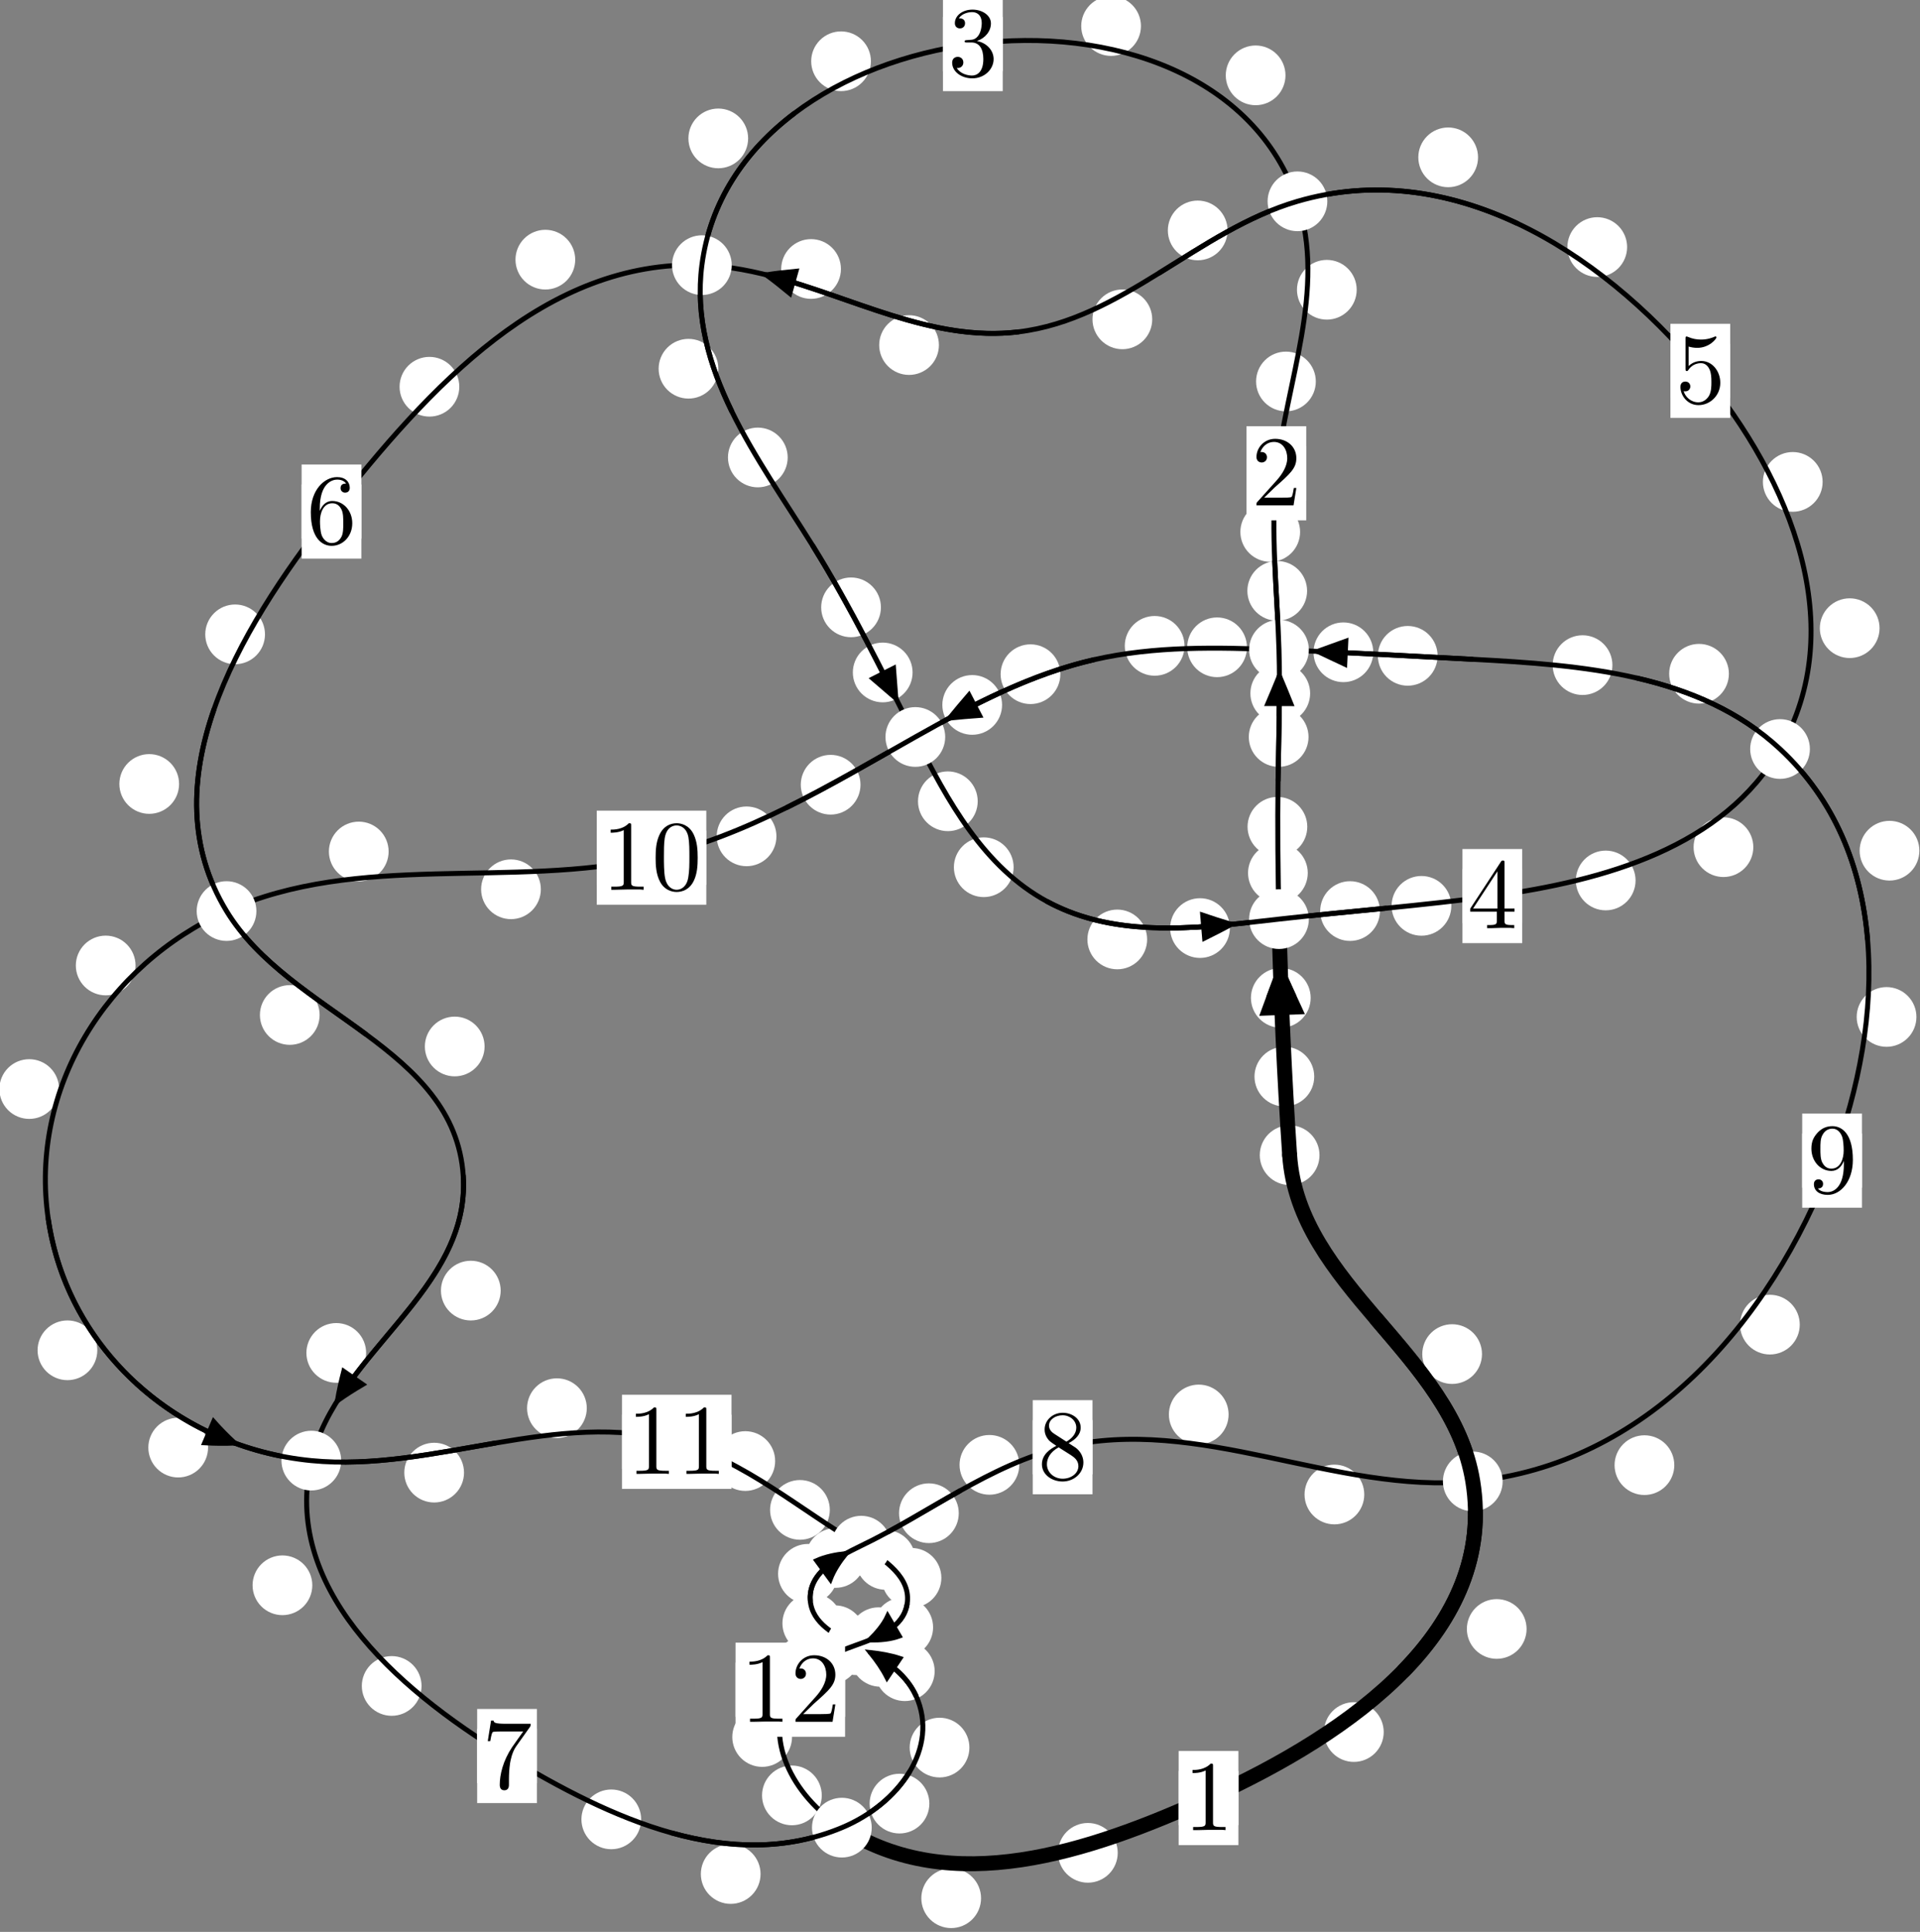 <?xml version="1.0"?>
<!-- Created by MetaPost 1.999 on 2021.07.06:0009 -->
<svg version="1.1" xmlns="http://www.w3.org/2000/svg" xmlns:xlink="http://www.w3.org/1999/xlink" width="192.154" height="193.374" viewBox="0 0 192.154 193.374">
<rect x="0" y="0" width="192.154" height="193.374" fill="#808080" stroke="none"/>
<!-- Original BoundingBox: -128.062439 -100.992233 64.091187 92.381500 -->
  <defs>
    <g transform="scale(0.01,0.01)" id="GLYPHcmr10_48">
      <path style="fill-rule: evenodd;" d="M460 -320C460 -400,455 -480,420 -554C374 -650,292 -666,250 -666C190 -666,117 -640,76 -547C44 -478,39 -400,39 -320C39 -245,43 -155,84 -79C127 2,200 22,249 22C303 22,379 1,423 -94C455 -163,460 -241,460 -320M249 -0C210 -0,151 -25,133 -121C122 -181,122 -273,122 -332C122 -396,122 -462,130 -516C149 -635,224 -644,249 -644C282 -644,348 -626,367 -527C377 -471,377 -395,377 -332C377 -257,377 -189,366 -125C351 -30,294 -0,249 -0"></path>
    </g>
    <g transform="scale(0.01,0.01)" id="GLYPHcmr10_49">
      <path style="fill-rule: evenodd;" d="M294 -640C294 -664,294 -666,271 -666C209 -602,121 -602,89 -602L89 -571C109 -571,168 -571,220 -597L220 -79C220 -43,217 -31,127 -31L95 -31L95 -0L257 -0L130 -3L217 -3L257 -3L297 -3L384 -3L419 -0L419 -31L387 -31C297 -31,294 -42,294 -79"></path>
    </g>
    <g transform="scale(0.01,0.01)" id="GLYPHcmr10_50">
      <path style="fill-rule: evenodd;" d="M127 -77L233 -180C389 -318,449 -372,449 -472C449 -586,359 -666,237 -666C124 -666,50 -574,50 -485C50 -429,100 -429,103 -429C120 -429,155 -441,155 -482C155 -508,137 -534,102 -534C94 -534,92 -534,89 -533C112 -598,166 -635,224 -635C315 -635,358 -554,358 -472C358 -392,308 -313,253 -251L61 -37C50 -26,50 -24,50 -0L421 -0L449 -174L424 -174C419 -144,412 -100,402 -85C395 -77,329 -77,307 -77"></path>
    </g>
    <g transform="scale(0.01,0.01)" id="GLYPHcmr10_51">
      <path style="fill-rule: evenodd;" d="M290 -352C372 -379,430 -449,430 -528C430 -610,342 -666,246 -666C145 -666,69 -606,69 -530C69 -497,91 -478,120 -478C151 -478,171 -500,171 -529C171 -579,124 -579,109 -579C140 -628,206 -641,242 -641C283 -641,338 -619,338 -529C338 -517,336 -459,310 -415C280 -367,246 -364,221 -363C213 -362,189 -360,182 -360C174 -359,167 -358,167 -348C167 -337,174 -337,191 -337L235 -337C317 -337,354 -269,354 -171C354 -35,285 -6,241 -6C198 -6,123 -23,88 -82C123 -77,154 -99,154 -137C154 -173,127 -193,98 -193C74 -193,42 -179,42 -135C42 -44,135 22,244 22C366 22,457 -69,457 -171C457 -253,394 -331,290 -352"></path>
    </g>
    <g transform="scale(0.01,0.01)" id="GLYPHcmr10_52">
      <path style="fill-rule: evenodd;" d="M294 -165L294 -78C294 -42,292 -31,218 -31L197 -31L197 -0L332 -0L238 -3L290 -3L332 -3L374 -3L427 -3L468 -0L468 -31L447 -31C373 -31,371 -42,371 -78L371 -165L471 -165L471 -196L371 -196L371 -651C371 -671,371 -677,355 -677C346 -677,343 -677,335 -665L28 -196L28 -165M300 -196L56 -196L300 -569"></path>
    </g>
    <g transform="scale(0.01,0.01)" id="GLYPHcmr10_53">
      <path style="fill-rule: evenodd;" d="M449 -201C449 -320,367 -420,259 -420C211 -420,168 -404,132 -369L132 -564C152 -558,185 -551,217 -551C340 -551,410 -642,410 -655C410 -661,407 -666,400 -666C399 -666,397 -666,392 -663C372 -654,323 -634,256 -634C216 -634,170 -641,123 -662C115 -665,113 -665,111 -665C101 -665,101 -657,101 -641L101 -345C101 -327,101 -319,115 -319C122 -319,124 -322,128 -328C139 -344,176 -398,257 -398C309 -398,334 -352,342 -334C358 -297,360 -258,360 -208C360 -173,360 -113,336 -71C312 -32,275 -6,229 -6C156 -6,99 -59,82 -118C85 -117,88 -116,99 -116C132 -116,149 -141,149 -165C149 -189,132 -214,99 -214C85 -214,50 -207,50 -161C50 -75,119 22,231 22C347 22,449 -74,449 -201"></path>
    </g>
    <g transform="scale(0.01,0.01)" id="GLYPHcmr10_54">
      <path style="fill-rule: evenodd;" d="M132 -328L132 -352C132 -605,256 -641,307 -641C331 -641,373 -635,395 -601C380 -601,340 -601,340 -556C340 -525,364 -510,386 -510C402 -510,432 -519,432 -558C432 -618,388 -666,305 -666C177 -666,42 -537,42 -316C42 -49,158 22,251 22C362 22,457 -72,457 -204C457 -331,368 -427,257 -427C189 -427,152 -376,132 -328M251 -6C188 -6,158 -66,152 -81C134 -128,134 -208,134 -226C134 -304,166 -404,256 -404C272 -404,318 -404,349 -342C367 -305,367 -254,367 -205C367 -157,367 -107,350 -71C320 -11,274 -6,251 -6"></path>
    </g>
    <g transform="scale(0.01,0.01)" id="GLYPHcmr10_55">
      <path style="fill-rule: evenodd;" d="M476 -609C485 -621,485 -623,485 -644L242 -644C120 -644,118 -657,114 -676L89 -676L56 -470L81 -470C84 -486,93 -549,106 -561C113 -567,191 -567,204 -567L411 -567C400 -551,321 -442,299 -409C209 -274,176 -135,176 -33C176 -23,176 22,222 22C268 22,268 -23,268 -33L268 -84C268 -139,271 -194,279 -248C283 -271,297 -357,341 -419"></path>
    </g>
    <g transform="scale(0.01,0.01)" id="GLYPHcmr10_56">
      <path style="fill-rule: evenodd;" d="M163 -457C117 -487,113 -521,113 -538C113 -599,178 -641,249 -641C322 -641,386 -589,386 -517C386 -460,347 -412,287 -377M309 -362C381 -399,430 -451,430 -517C430 -609,341 -666,250 -666C150 -666,69 -592,69 -499C69 -481,71 -436,113 -389C124 -377,161 -352,186 -335C128 -306,42 -250,42 -151C42 -45,144 22,249 22C362 22,457 -61,457 -168C457 -204,446 -249,408 -291C389 -312,373 -322,309 -362M209 -320L332 -242C360 -223,407 -193,407 -132C407 -58,332 -6,250 -6C164 -6,92 -68,92 -151C92 -209,124 -273,209 -320"></path>
    </g>
    <g transform="scale(0.01,0.01)" id="GLYPHcmr10_57">
      <path style="fill-rule: evenodd;" d="M367 -318L367 -286C367 -52,263 -6,205 -6C188 -6,134 -8,107 -42C151 -42,159 -71,159 -88C159 -119,135 -134,113 -134C97 -134,67 -125,67 -86C67 -19,121 22,206 22C335 22,457 -114,457 -329C457 -598,342 -666,253 -666C198 -666,149 -648,106 -603C65 -558,42 -516,42 -441C42 -316,130 -218,242 -218C303 -218,344 -260,367 -318M243 -241C227 -241,181 -241,150 -304C132 -341,132 -391,132 -440C132 -494,132 -541,153 -578C180 -628,218 -641,253 -641C299 -641,332 -607,349 -562C361 -530,365 -467,365 -421C365 -338,331 -241,243 -241"></path>
    </g>
  </defs>
  <path d="M131.528 107.761C131.528 106.968,131.213 106.208,130.652 105.648C130.092 105.087,129.332 104.772,128.539 104.772C127.746 104.772,126.986 105.087,126.426 105.648C125.865 106.208,125.55 106.968,125.55 107.761C125.55 108.554,125.865 109.314,126.426 109.874C126.986 110.435,127.746 110.75,128.539 110.75C129.332 110.75,130.092 110.435,130.652 109.874C131.213 109.314,131.528 108.554,131.528 107.761Z" style="fill: rgb(100%,100%,100%);stroke: none;"></path>
  <path d="M132.056 115.628C132.056 114.835,131.741 114.075,131.181 113.515C130.62 112.954,129.86 112.639,129.068 112.639C128.275 112.639,127.515 112.954,126.954 113.515C126.394 114.075,126.079 114.835,126.079 115.628C126.079 116.421,126.394 117.181,126.954 117.741C127.515 118.302,128.275 118.617,129.068 118.617C129.86 118.617,130.62 118.302,131.181 117.741C131.741 117.181,132.056 116.421,132.056 115.628Z" style="fill: rgb(100%,100%,100%);stroke: none;"></path>
  <path d="M130.881 87.379C130.881 86.586,130.566 85.826,130.006 85.266C129.445 84.705,128.685 84.39,127.893 84.39C127.1 84.39,126.34 84.705,125.779 85.266C125.219 85.826,124.904 86.586,124.904 87.379C124.904 88.172,125.219 88.932,125.779 89.492C126.34 90.053,127.1 90.368,127.893 90.368C128.685 90.368,129.445 90.053,130.006 89.492C130.566 88.932,130.881 88.172,130.881 87.379Z" style="fill: rgb(100%,100%,100%);stroke: none;"></path>
  <path d="M131.172 99.883C131.172 99.09,130.857 98.33,130.296 97.77C129.736 97.209,128.976 96.894,128.183 96.894C127.39 96.894,126.63 97.209,126.07 97.77C125.509 98.33,125.194 99.09,125.194 99.883C125.194 100.676,125.509 101.436,126.07 101.996C126.63 102.557,127.39 102.872,128.183 102.872C128.976 102.872,129.736 102.557,130.296 101.996C130.857 101.436,131.172 100.676,131.172 99.883Z" style="fill: rgb(100%,100%,100%);stroke: none;"></path>
  <path d="M130.958 73.768C130.958 72.975,130.643 72.215,130.082 71.655C129.522 71.094,128.762 70.779,127.969 70.779C127.176 70.779,126.416 71.094,125.856 71.655C125.295 72.215,124.98 72.975,124.98 73.768C124.98 74.561,125.295 75.321,125.856 75.881C126.416 76.442,127.176 76.757,127.969 76.757C128.762 76.757,129.522 76.442,130.082 75.881C130.643 75.321,130.958 74.561,130.958 73.768Z" style="fill: rgb(100%,100%,100%);stroke: none;"></path>
  <path d="M130.833 82.756C130.833 81.964,130.518 81.203,129.958 80.643C129.397 80.082,128.637 79.768,127.845 79.768C127.052 79.768,126.292 80.082,125.731 80.643C125.171 81.203,124.856 81.964,124.856 82.756C124.856 83.549,125.171 84.309,125.731 84.87C126.292 85.43,127.052 85.745,127.845 85.745C128.637 85.745,129.397 85.43,129.958 84.87C130.518 84.309,130.833 83.549,130.833 82.756Z" style="fill: rgb(100%,100%,100%);stroke: none;"></path>
  <path d="M130.814 59.143C130.814 58.35,130.499 57.59,129.939 57.029C129.378 56.469,128.618 56.154,127.826 56.154C127.033 56.154,126.273 56.469,125.712 57.029C125.152 57.59,124.837 58.35,124.837 59.143C124.837 59.936,125.152 60.696,125.712 61.256C126.273 61.817,127.033 62.132,127.826 62.132C128.618 62.132,129.378 61.817,129.939 61.256C130.499 60.696,130.814 59.936,130.814 59.143Z" style="fill: rgb(100%,100%,100%);stroke: none;"></path>
  <path d="M131.118 69.401C131.118 68.609,130.803 67.848,130.242 67.288C129.682 66.727,128.922 66.412,128.129 66.412C127.336 66.412,126.576 66.727,126.016 67.288C125.455 67.848,125.14 68.609,125.14 69.401C125.14 70.194,125.455 70.954,126.016 71.515C126.576 72.075,127.336 72.39,128.129 72.39C128.922 72.39,129.682 72.075,130.242 71.515C130.803 70.954,131.118 70.194,131.118 69.401Z" style="fill: rgb(100%,100%,100%);stroke: none;"></path>
  <path d="M131.687 38.184C131.687 37.391,131.372 36.631,130.811 36.07C130.251 35.51,129.491 35.195,128.698 35.195C127.905 35.195,127.145 35.51,126.585 36.07C126.024 36.631,125.709 37.391,125.709 38.184C125.709 38.977,126.024 39.737,126.585 40.297C127.145 40.858,127.905 41.173,128.698 41.173C129.491 41.173,130.251 40.858,130.811 40.297C131.372 39.737,131.687 38.977,131.687 38.184Z" style="fill: rgb(100%,100%,100%);stroke: none;"></path>
  <path d="M130.114 53.244C130.114 52.451,129.799 51.691,129.239 51.13C128.678 50.57,127.918 50.255,127.125 50.255C126.333 50.255,125.572 50.57,125.012 51.13C124.451 51.691,124.137 52.451,124.137 53.244C124.137 54.036,124.451 54.797,125.012 55.357C125.572 55.918,126.333 56.233,127.125 56.233C127.918 56.233,128.678 55.918,129.239 55.357C129.799 54.797,130.114 54.036,130.114 53.244Z" style="fill: rgb(100%,100%,100%);stroke: none;"></path>
  <path d="M128.652 7.542C128.652 6.749,128.337 5.989,127.777 5.429C127.216 4.868,126.456 4.553,125.664 4.553C124.871 4.553,124.111 4.868,123.55 5.429C122.99 5.989,122.675 6.749,122.675 7.542C122.675 8.335,122.99 9.095,123.55 9.655C124.111 10.216,124.871 10.531,125.664 10.531C126.456 10.531,127.216 10.216,127.777 9.655C128.337 9.095,128.652 8.335,128.652 7.542Z" style="fill: rgb(100%,100%,100%);stroke: none;"></path>
  <path d="M135.779 29.003C135.779 28.211,135.464 27.451,134.903 26.89C134.343 26.33,133.583 26.015,132.79 26.015C131.997 26.015,131.237 26.33,130.676 26.89C130.116 27.451,129.801 28.211,129.801 29.003C129.801 29.796,130.116 30.556,130.676 31.117C131.237 31.677,131.997 31.992,132.79 31.992C133.583 31.992,134.343 31.677,134.903 31.117C135.464 30.556,135.779 29.796,135.779 29.003Z" style="fill: rgb(100%,100%,100%);stroke: none;"></path>
  <path d="M87.162 6.132C87.162 5.339,86.847 4.579,86.286 4.019C85.726 3.458,84.966 3.143,84.173 3.143C83.38 3.143,82.62 3.458,82.06 4.019C81.499 4.579,81.184 5.339,81.184 6.132C81.184 6.925,81.499 7.685,82.06 8.245C82.62 8.806,83.38 9.121,84.173 9.121C84.966 9.121,85.726 8.806,86.286 8.245C86.847 7.685,87.162 6.925,87.162 6.132Z" style="fill: rgb(100%,100%,100%);stroke: none;"></path>
  <path d="M114.187 2.607C114.187 1.815,113.872 1.054,113.311 0.494C112.751 -0.067,111.991 -0.382,111.198 -0.382C110.405 -0.382,109.645 -0.067,109.085 0.494C108.524 1.054,108.209 1.815,108.209 2.607C108.209 3.4,108.524 4.16,109.085 4.721C109.645 5.281,110.405 5.596,111.198 5.596C111.991 5.596,112.751 5.281,113.311 4.721C113.872 4.16,114.187 3.4,114.187 2.607Z" style="fill: rgb(100%,100%,100%);stroke: none;"></path>
  <path d="M71.893 36.908C71.893 36.116,71.578 35.356,71.018 34.795C70.457 34.235,69.697 33.92,68.905 33.92C68.112 33.92,67.352 34.235,66.791 34.795C66.231 35.356,65.916 36.116,65.916 36.908C65.916 37.701,66.231 38.461,66.791 39.022C67.352 39.582,68.112 39.897,68.905 39.897C69.697 39.897,70.457 39.582,71.018 39.022C71.578 38.461,71.893 37.701,71.893 36.908Z" style="fill: rgb(100%,100%,100%);stroke: none;"></path>
  <path d="M74.873 13.854C74.873 13.061,74.558 12.301,73.998 11.74C73.437 11.18,72.677 10.865,71.884 10.865C71.092 10.865,70.331 11.18,69.771 11.74C69.211 12.301,68.896 13.061,68.896 13.854C68.896 14.646,69.211 15.407,69.771 15.967C70.331 16.528,71.092 16.842,71.884 16.842C72.677 16.842,73.437 16.528,73.998 15.967C74.558 15.407,74.873 14.646,74.873 13.854Z" style="fill: rgb(100%,100%,100%);stroke: none;"></path>
  <path d="M88.162 60.792C88.162 59.999,87.847 59.239,87.286 58.679C86.726 58.118,85.966 57.803,85.173 57.803C84.38 57.803,83.62 58.118,83.06 58.679C82.499 59.239,82.184 59.999,82.184 60.792C82.184 61.585,82.499 62.345,83.06 62.905C83.62 63.466,84.38 63.781,85.173 63.781C85.966 63.781,86.726 63.466,87.286 62.905C87.847 62.345,88.162 61.585,88.162 60.792Z" style="fill: rgb(100%,100%,100%);stroke: none;"></path>
  <path d="M78.832 45.79C78.832 44.997,78.517 44.237,77.957 43.677C77.396 43.116,76.636 42.801,75.843 42.801C75.051 42.801,74.29 43.116,73.73 43.677C73.17 44.237,72.855 44.997,72.855 45.79C72.855 46.583,73.17 47.343,73.73 47.903C74.29 48.464,75.051 48.779,75.843 48.779C76.636 48.779,77.396 48.464,77.957 47.903C78.517 47.343,78.832 46.583,78.832 45.79Z" style="fill: rgb(100%,100%,100%);stroke: none;"></path>
  <path d="M97.85 80.204C97.85 79.411,97.535 78.651,96.975 78.091C96.414 77.53,95.654 77.215,94.861 77.215C94.069 77.215,93.308 77.53,92.748 78.091C92.187 78.651,91.873 79.411,91.873 80.204C91.873 80.997,92.187 81.757,92.748 82.317C93.308 82.878,94.069 83.193,94.861 83.193C95.654 83.193,96.414 82.878,96.975 82.317C97.535 81.757,97.85 80.997,97.85 80.204Z" style="fill: rgb(100%,100%,100%);stroke: none;"></path>
  <path d="M91.331 67.31C91.331 66.517,91.016 65.757,90.455 65.197C89.895 64.636,89.134 64.321,88.342 64.321C87.549 64.321,86.789 64.636,86.228 65.197C85.668 65.757,85.353 66.517,85.353 67.31C85.353 68.103,85.668 68.863,86.228 69.423C86.789 69.984,87.549 70.299,88.342 70.299C89.134 70.299,89.895 69.984,90.455 69.423C91.016 68.863,91.331 68.103,91.331 67.31Z" style="fill: rgb(100%,100%,100%);stroke: none;"></path>
  <path d="M114.805 94.034C114.805 93.241,114.49 92.481,113.93 91.92C113.369 91.36,112.609 91.045,111.817 91.045C111.024 91.045,110.264 91.36,109.703 91.92C109.143 92.481,108.828 93.241,108.828 94.034C108.828 94.826,109.143 95.586,109.703 96.147C110.264 96.707,111.024 97.022,111.817 97.022C112.609 97.022,113.369 96.707,113.93 96.147C114.49 95.586,114.805 94.826,114.805 94.034Z" style="fill: rgb(100%,100%,100%);stroke: none;"></path>
  <path d="M101.443 86.805C101.443 86.013,101.128 85.252,100.567 84.692C100.007 84.132,99.247 83.817,98.454 83.817C97.661 83.817,96.901 84.132,96.341 84.692C95.78 85.252,95.465 86.013,95.465 86.805C95.465 87.598,95.78 88.358,96.341 88.919C96.901 89.479,97.661 89.794,98.454 89.794C99.247 89.794,100.007 89.479,100.567 88.919C101.128 88.358,101.443 87.598,101.443 86.805Z" style="fill: rgb(100%,100%,100%);stroke: none;"></path>
  <path d="M138.103 91.194C138.103 90.401,137.788 89.641,137.228 89.08C136.667 88.52,135.907 88.205,135.114 88.205C134.322 88.205,133.561 88.52,133.001 89.08C132.44 89.641,132.125 90.401,132.125 91.194C132.125 91.986,132.44 92.747,133.001 93.307C133.561 93.868,134.322 94.182,135.114 94.182C135.907 94.182,136.667 93.868,137.228 93.307C137.788 92.747,138.103 91.986,138.103 91.194Z" style="fill: rgb(100%,100%,100%);stroke: none;"></path>
  <path d="M123.086 92.896C123.086 92.103,122.771 91.343,122.21 90.782C121.65 90.222,120.89 89.907,120.097 89.907C119.304 89.907,118.544 90.222,117.984 90.782C117.423 91.343,117.108 92.103,117.108 92.896C117.108 93.688,117.423 94.448,117.984 95.009C118.544 95.569,119.304 95.884,120.097 95.884C120.89 95.884,121.65 95.569,122.21 95.009C122.771 94.448,123.086 93.688,123.086 92.896Z" style="fill: rgb(100%,100%,100%);stroke: none;"></path>
  <path d="M163.688 88.131C163.688 87.338,163.373 86.578,162.812 86.017C162.252 85.457,161.492 85.142,160.699 85.142C159.906 85.142,159.146 85.457,158.586 86.017C158.025 86.578,157.71 87.338,157.71 88.131C157.71 88.923,158.025 89.684,158.586 90.244C159.146 90.805,159.906 91.119,160.699 91.119C161.492 91.119,162.252 90.805,162.812 90.244C163.373 89.684,163.688 88.923,163.688 88.131Z" style="fill: rgb(100%,100%,100%);stroke: none;"></path>
  <path d="M145.249 90.671C145.249 89.878,144.934 89.118,144.373 88.557C143.813 87.997,143.053 87.682,142.26 87.682C141.467 87.682,140.707 87.997,140.147 88.557C139.586 89.118,139.271 89.878,139.271 90.671C139.271 91.464,139.586 92.224,140.147 92.784C140.707 93.345,141.467 93.66,142.26 93.66C143.053 93.66,143.813 93.345,144.373 92.784C144.934 92.224,145.249 91.464,145.249 90.671Z" style="fill: rgb(100%,100%,100%);stroke: none;"></path>
  <path d="M188.106 62.878C188.106 62.085,187.791 61.325,187.231 60.764C186.67 60.204,185.91 59.889,185.117 59.889C184.325 59.889,183.565 60.204,183.004 60.764C182.444 61.325,182.129 62.085,182.129 62.878C182.129 63.67,182.444 64.43,183.004 64.991C183.565 65.551,184.325 65.866,185.117 65.866C185.91 65.866,186.67 65.551,187.231 64.991C187.791 64.43,188.106 63.67,188.106 62.878Z" style="fill: rgb(100%,100%,100%);stroke: none;"></path>
  <path d="M175.472 84.798C175.472 84.005,175.157 83.245,174.597 82.684C174.036 82.124,173.276 81.809,172.483 81.809C171.691 81.809,170.931 82.124,170.37 82.684C169.81 83.245,169.495 84.005,169.495 84.798C169.495 85.59,169.81 86.351,170.37 86.911C170.931 87.472,171.691 87.786,172.483 87.786C173.276 87.786,174.036 87.472,174.597 86.911C175.157 86.351,175.472 85.59,175.472 84.798Z" style="fill: rgb(100%,100%,100%);stroke: none;"></path>
  <path d="M162.842 24.731C162.842 23.938,162.527 23.178,161.967 22.617C161.406 22.057,160.646 21.742,159.853 21.742C159.061 21.742,158.301 22.057,157.74 22.617C157.18 23.178,156.865 23.938,156.865 24.731C156.865 25.523,157.18 26.284,157.74 26.844C158.301 27.405,159.061 27.719,159.853 27.719C160.646 27.719,161.406 27.405,161.967 26.844C162.527 26.284,162.842 25.523,162.842 24.731Z" style="fill: rgb(100%,100%,100%);stroke: none;"></path>
  <path d="M182.409 48.236C182.409 47.443,182.094 46.683,181.534 46.123C180.973 45.562,180.213 45.247,179.42 45.247C178.628 45.247,177.868 45.562,177.307 46.123C176.747 46.683,176.432 47.443,176.432 48.236C176.432 49.029,176.747 49.789,177.307 50.349C177.868 50.91,178.628 51.225,179.42 51.225C180.213 51.225,180.973 50.91,181.534 50.349C182.094 49.789,182.409 49.029,182.409 48.236Z" style="fill: rgb(100%,100%,100%);stroke: none;"></path>
  <path d="M122.856 23.065C122.856 22.273,122.541 21.513,121.98 20.952C121.42 20.392,120.66 20.077,119.867 20.077C119.074 20.077,118.314 20.392,117.754 20.952C117.193 21.513,116.878 22.273,116.878 23.065C116.878 23.858,117.193 24.618,117.754 25.179C118.314 25.739,119.074 26.054,119.867 26.054C120.66 26.054,121.42 25.739,121.98 25.179C122.541 24.618,122.856 23.858,122.856 23.065Z" style="fill: rgb(100%,100%,100%);stroke: none;"></path>
  <path d="M147.923 15.749C147.923 14.956,147.608 14.196,147.047 13.635C146.487 13.075,145.727 12.76,144.934 12.76C144.141 12.76,143.381 13.075,142.821 13.635C142.26 14.196,141.945 14.956,141.945 15.749C141.945 16.541,142.26 17.301,142.821 17.862C143.381 18.422,144.141 18.737,144.934 18.737C145.727 18.737,146.487 18.422,147.047 17.862C147.608 17.301,147.923 16.541,147.923 15.749Z" style="fill: rgb(100%,100%,100%);stroke: none;"></path>
  <path d="M93.967 34.539C93.967 33.747,93.653 32.986,93.092 32.426C92.532 31.866,91.771 31.551,90.979 31.551C90.186 31.551,89.426 31.866,88.865 32.426C88.305 32.986,87.99 33.747,87.99 34.539C87.99 35.332,88.305 36.092,88.865 36.653C89.426 37.213,90.186 37.528,90.979 37.528C91.771 37.528,92.532 37.213,93.092 36.653C93.653 36.092,93.967 35.332,93.967 34.539Z" style="fill: rgb(100%,100%,100%);stroke: none;"></path>
  <path d="M115.315 31.965C115.315 31.172,115 30.412,114.439 29.852C113.879 29.291,113.119 28.976,112.326 28.976C111.533 28.976,110.773 29.291,110.213 29.852C109.652 30.412,109.337 31.172,109.337 31.965C109.337 32.758,109.652 33.518,110.213 34.078C110.773 34.639,111.533 34.954,112.326 34.954C113.119 34.954,113.879 34.639,114.439 34.078C115 33.518,115.315 32.758,115.315 31.965Z" style="fill: rgb(100%,100%,100%);stroke: none;"></path>
  <path d="M57.568 25.991C57.568 25.198,57.253 24.438,56.692 23.877C56.132 23.317,55.372 23.002,54.579 23.002C53.786 23.002,53.026 23.317,52.465 23.877C51.905 24.438,51.59 25.198,51.59 25.991C51.59 26.783,51.905 27.543,52.465 28.104C53.026 28.664,53.786 28.979,54.579 28.979C55.372 28.979,56.132 28.664,56.692 28.104C57.253 27.543,57.568 26.783,57.568 25.991Z" style="fill: rgb(100%,100%,100%);stroke: none;"></path>
  <path d="M84.161 26.924C84.161 26.131,83.846 25.371,83.285 24.811C82.725 24.25,81.965 23.935,81.172 23.935C80.379 23.935,79.619 24.25,79.059 24.811C78.498 25.371,78.183 26.131,78.183 26.924C78.183 27.717,78.498 28.477,79.059 29.037C79.619 29.598,80.379 29.913,81.172 29.913C81.965 29.913,82.725 29.598,83.285 29.037C83.846 28.477,84.161 27.717,84.161 26.924Z" style="fill: rgb(100%,100%,100%);stroke: none;"></path>
  <path d="M26.52 63.496C26.52 62.703,26.205 61.943,25.644 61.383C25.084 60.822,24.324 60.507,23.531 60.507C22.738 60.507,21.978 60.822,21.418 61.383C20.857 61.943,20.542 62.703,20.542 63.496C20.542 64.289,20.857 65.049,21.418 65.609C21.978 66.17,22.738 66.485,23.531 66.485C24.324 66.485,25.084 66.17,25.644 65.609C26.205 65.049,26.52 64.289,26.52 63.496Z" style="fill: rgb(100%,100%,100%);stroke: none;"></path>
  <path d="M45.967 38.711C45.967 37.918,45.652 37.158,45.092 36.597C44.532 36.037,43.771 35.722,42.979 35.722C42.186 35.722,41.426 36.037,40.865 36.597C40.305 37.158,39.99 37.918,39.99 38.711C39.99 39.503,40.305 40.263,40.865 40.824C41.426 41.384,42.186 41.699,42.979 41.699C43.771 41.699,44.532 41.384,45.092 40.824C45.652 40.263,45.967 39.503,45.967 38.711Z" style="fill: rgb(100%,100%,100%);stroke: none;"></path>
  <path d="M31.989 101.595C31.989 100.803,31.674 100.043,31.114 99.482C30.553 98.922,29.793 98.607,29 98.607C28.208 98.607,27.447 98.922,26.887 99.482C26.326 100.043,26.012 100.803,26.012 101.595C26.012 102.388,26.326 103.148,26.887 103.709C27.447 104.269,28.208 104.584,29 104.584C29.793 104.584,30.553 104.269,31.114 103.709C31.674 103.148,31.989 102.388,31.989 101.595Z" style="fill: rgb(100%,100%,100%);stroke: none;"></path>
  <path d="M17.923 78.472C17.923 77.679,17.609 76.919,17.048 76.359C16.488 75.798,15.727 75.483,14.935 75.483C14.142 75.483,13.382 75.798,12.821 76.359C12.261 76.919,11.946 77.679,11.946 78.472C11.946 79.265,12.261 80.025,12.821 80.585C13.382 81.146,14.142 81.461,14.935 81.461C15.727 81.461,16.488 81.146,17.048 80.585C17.609 80.025,17.923 79.265,17.923 78.472Z" style="fill: rgb(100%,100%,100%);stroke: none;"></path>
  <path d="M50.108 129.184C50.108 128.391,49.793 127.631,49.232 127.07C48.672 126.51,47.912 126.195,47.119 126.195C46.326 126.195,45.566 126.51,45.006 127.07C44.445 127.631,44.13 128.391,44.13 129.184C44.13 129.976,44.445 130.736,45.006 131.297C45.566 131.857,46.326 132.172,47.119 132.172C47.912 132.172,48.672 131.857,49.232 131.297C49.793 130.736,50.108 129.976,50.108 129.184Z" style="fill: rgb(100%,100%,100%);stroke: none;"></path>
  <path d="M48.497 104.748C48.497 103.955,48.182 103.195,47.622 102.635C47.061 102.074,46.301 101.759,45.508 101.759C44.716 101.759,43.956 102.074,43.395 102.635C42.835 103.195,42.52 103.955,42.52 104.748C42.52 105.541,42.835 106.301,43.395 106.861C43.956 107.422,44.716 107.737,45.508 107.737C46.301 107.737,47.061 107.422,47.622 106.861C48.182 106.301,48.497 105.541,48.497 104.748Z" style="fill: rgb(100%,100%,100%);stroke: none;"></path>
  <path d="M31.255 158.679C31.255 157.887,30.94 157.126,30.38 156.566C29.819 156.006,29.059 155.691,28.266 155.691C27.474 155.691,26.714 156.006,26.153 156.566C25.593 157.126,25.278 157.887,25.278 158.679C25.278 159.472,25.593 160.232,26.153 160.793C26.714 161.353,27.474 161.668,28.266 161.668C29.059 161.668,29.819 161.353,30.38 160.793C30.94 160.232,31.255 159.472,31.255 158.679Z" style="fill: rgb(100%,100%,100%);stroke: none;"></path>
  <path d="M36.643 135.419C36.643 134.627,36.328 133.867,35.767 133.306C35.207 132.746,34.447 132.431,33.654 132.431C32.861 132.431,32.101 132.746,31.541 133.306C30.98 133.867,30.665 134.627,30.665 135.419C30.665 136.212,30.98 136.972,31.541 137.533C32.101 138.093,32.861 138.408,33.654 138.408C34.447 138.408,35.207 138.093,35.767 137.533C36.328 136.972,36.643 136.212,36.643 135.419Z" style="fill: rgb(100%,100%,100%);stroke: none;"></path>
  <path d="M64.166 182.109C64.166 181.316,63.851 180.556,63.291 179.996C62.73 179.435,61.97 179.12,61.178 179.12C60.385 179.12,59.625 179.435,59.064 179.996C58.504 180.556,58.189 181.316,58.189 182.109C58.189 182.902,58.504 183.662,59.064 184.222C59.625 184.783,60.385 185.098,61.178 185.098C61.97 185.098,62.73 184.783,63.291 184.222C63.851 183.662,64.166 182.902,64.166 182.109Z" style="fill: rgb(100%,100%,100%);stroke: none;"></path>
  <path d="M42.189 168.755C42.189 167.963,41.874 167.203,41.313 166.642C40.753 166.082,39.993 165.767,39.2 165.767C38.407 165.767,37.647 166.082,37.087 166.642C36.526 167.203,36.211 167.963,36.211 168.755C36.211 169.548,36.526 170.308,37.087 170.869C37.647 171.429,38.407 171.744,39.2 171.744C39.993 171.744,40.753 171.429,41.313 170.869C41.874 170.308,42.189 169.548,42.189 168.755Z" style="fill: rgb(100%,100%,100%);stroke: none;"></path>
  <path d="M93.011 180.532C93.011 179.74,92.696 178.98,92.136 178.419C91.575 177.859,90.815 177.544,90.022 177.544C89.23 177.544,88.47 177.859,87.909 178.419C87.349 178.98,87.034 179.74,87.034 180.532C87.034 181.325,87.349 182.085,87.909 182.646C88.47 183.206,89.23 183.521,90.022 183.521C90.815 183.521,91.575 183.206,92.136 182.646C92.696 182.085,93.011 181.325,93.011 180.532Z" style="fill: rgb(100%,100%,100%);stroke: none;"></path>
  <path d="M76.117 187.58C76.117 186.787,75.803 186.027,75.242 185.466C74.682 184.906,73.921 184.591,73.129 184.591C72.336 184.591,71.576 184.906,71.015 185.466C70.455 186.027,70.14 186.787,70.14 187.58C70.14 188.372,70.455 189.133,71.015 189.693C71.576 190.254,72.336 190.569,73.129 190.569C73.921 190.569,74.682 190.254,75.242 189.693C75.803 189.133,76.117 188.372,76.117 187.58Z" style="fill: rgb(100%,100%,100%);stroke: none;"></path>
  <path d="M93.541 167.279C93.541 166.487,93.226 165.727,92.665 165.166C92.105 164.606,91.345 164.291,90.552 164.291C89.759 164.291,88.999 164.606,88.439 165.166C87.878 165.727,87.563 166.487,87.563 167.279C87.563 168.072,87.878 168.832,88.439 169.393C88.999 169.953,89.759 170.268,90.552 170.268C91.345 170.268,92.105 169.953,92.665 169.393C93.226 168.832,93.541 168.072,93.541 167.279Z" style="fill: rgb(100%,100%,100%);stroke: none;"></path>
  <path d="M97.019 174.924C97.019 174.132,96.704 173.371,96.143 172.811C95.583 172.251,94.823 171.936,94.03 171.936C93.237 171.936,92.477 172.251,91.917 172.811C91.356 173.371,91.041 174.132,91.041 174.924C91.041 175.717,91.356 176.477,91.917 177.038C92.477 177.598,93.237 177.913,94.03 177.913C94.823 177.913,95.583 177.598,96.143 177.038C96.704 176.477,97.019 175.717,97.019 174.924Z" style="fill: rgb(100%,100%,100%);stroke: none;"></path>
  <path d="M86.553 163.678C86.553 162.886,86.238 162.126,85.677 161.565C85.117 161.005,84.357 160.69,83.564 160.69C82.771 160.69,82.011 161.005,81.451 161.565C80.89 162.126,80.575 162.886,80.575 163.678C80.575 164.471,80.89 165.231,81.451 165.792C82.011 166.352,82.771 166.667,83.564 166.667C84.357 166.667,85.117 166.352,85.677 165.792C86.238 165.231,86.553 164.471,86.553 163.678Z" style="fill: rgb(100%,100%,100%);stroke: none;"></path>
  <path d="M91.094 165.842C91.094 165.049,90.779 164.289,90.219 163.729C89.658 163.168,88.898 162.853,88.105 162.853C87.313 162.853,86.553 163.168,85.992 163.729C85.432 164.289,85.117 165.049,85.117 165.842C85.117 166.635,85.432 167.395,85.992 167.955C86.553 168.516,87.313 168.831,88.105 168.831C88.898 168.831,89.658 168.516,90.219 167.955C90.779 167.395,91.094 166.635,91.094 165.842Z" style="fill: rgb(100%,100%,100%);stroke: none;"></path>
  <path d="M83.848 157.531C83.848 156.739,83.534 155.978,82.973 155.418C82.413 154.857,81.652 154.543,80.86 154.543C80.067 154.543,79.307 154.857,78.746 155.418C78.186 155.978,77.871 156.739,77.871 157.531C77.871 158.324,78.186 159.084,78.746 159.645C79.307 160.205,80.067 160.52,80.86 160.52C81.652 160.52,82.413 160.205,82.973 159.645C83.534 159.084,83.848 158.324,83.848 157.531Z" style="fill: rgb(100%,100%,100%);stroke: none;"></path>
  <path d="M84.282 162.486C84.282 161.694,83.967 160.934,83.407 160.373C82.846 159.813,82.086 159.498,81.293 159.498C80.501 159.498,79.74 159.813,79.18 160.373C78.619 160.934,78.305 161.694,78.305 162.486C78.305 163.279,78.619 164.039,79.18 164.6C79.74 165.16,80.501 165.475,81.293 165.475C82.086 165.475,82.846 165.16,83.407 164.6C83.967 164.039,84.282 163.279,84.282 162.486Z" style="fill: rgb(100%,100%,100%);stroke: none;"></path>
  <path d="M95.953 151.466C95.953 150.673,95.638 149.913,95.078 149.353C94.517 148.792,93.757 148.477,92.964 148.477C92.172 148.477,91.411 148.792,90.851 149.353C90.29 149.913,89.976 150.673,89.976 151.466C89.976 152.259,90.29 153.019,90.851 153.579C91.411 154.14,92.172 154.455,92.964 154.455C93.757 154.455,94.517 154.14,95.078 153.579C95.638 153.019,95.953 152.259,95.953 151.466Z" style="fill: rgb(100%,100%,100%);stroke: none;"></path>
  <path d="M86.612 155.947C86.612 155.154,86.297 154.394,85.737 153.833C85.176 153.273,84.416 152.958,83.623 152.958C82.831 152.958,82.071 153.273,81.51 153.833C80.95 154.394,80.635 155.154,80.635 155.947C80.635 156.739,80.95 157.499,81.51 158.06C82.071 158.62,82.831 158.935,83.623 158.935C84.416 158.935,85.176 158.62,85.737 158.06C86.297 157.499,86.612 156.739,86.612 155.947Z" style="fill: rgb(100%,100%,100%);stroke: none;"></path>
  <path d="M122.959 141.582C122.959 140.789,122.644 140.029,122.084 139.469C121.523 138.908,120.763 138.593,119.971 138.593C119.178 138.593,118.418 138.908,117.857 139.469C117.297 140.029,116.982 140.789,116.982 141.582C116.982 142.375,117.297 143.135,117.857 143.695C118.418 144.256,119.178 144.571,119.971 144.571C120.763 144.571,121.523 144.256,122.084 143.695C122.644 143.135,122.959 142.375,122.959 141.582Z" style="fill: rgb(100%,100%,100%);stroke: none;"></path>
  <path d="M102.01 146.624C102.01 145.832,101.695 145.072,101.135 144.511C100.574 143.951,99.814 143.636,99.021 143.636C98.229 143.636,97.468 143.951,96.908 144.511C96.347 145.072,96.032 145.832,96.032 146.624C96.032 147.417,96.347 148.177,96.908 148.738C97.468 149.298,98.229 149.613,99.021 149.613C99.814 149.613,100.574 149.298,101.135 148.738C101.695 148.177,102.01 147.417,102.01 146.624Z" style="fill: rgb(100%,100%,100%);stroke: none;"></path>
  <path d="M167.564 146.653C167.564 145.861,167.249 145.1,166.689 144.54C166.129 143.98,165.368 143.665,164.576 143.665C163.783 143.665,163.023 143.98,162.462 144.54C161.902 145.1,161.587 145.861,161.587 146.653C161.587 147.446,161.902 148.206,162.462 148.767C163.023 149.327,163.783 149.642,164.576 149.642C165.368 149.642,166.129 149.327,166.689 148.767C167.249 148.206,167.564 147.446,167.564 146.653Z" style="fill: rgb(100%,100%,100%);stroke: none;"></path>
  <path d="M136.536 149.593C136.536 148.8,136.221 148.04,135.661 147.479C135.1 146.919,134.34 146.604,133.548 146.604C132.755 146.604,131.995 146.919,131.434 147.479C130.874 148.04,130.559 148.8,130.559 149.593C130.559 150.385,130.874 151.146,131.434 151.706C131.995 152.267,132.755 152.581,133.548 152.581C134.34 152.581,135.1 152.267,135.661 151.706C136.221 151.146,136.536 150.385,136.536 149.593Z" style="fill: rgb(100%,100%,100%);stroke: none;"></path>
  <path d="M191.796 101.792C191.796 100.999,191.481 100.239,190.92 99.679C190.36 99.118,189.6 98.803,188.807 98.803C188.014 98.803,187.254 99.118,186.694 99.679C186.133 100.239,185.818 100.999,185.818 101.792C185.818 102.585,186.133 103.345,186.694 103.905C187.254 104.466,188.014 104.781,188.807 104.781C189.6 104.781,190.36 104.466,190.92 103.905C191.481 103.345,191.796 102.585,191.796 101.792Z" style="fill: rgb(100%,100%,100%);stroke: none;"></path>
  <path d="M180.121 132.59C180.121 131.797,179.806 131.037,179.246 130.476C178.685 129.916,177.925 129.601,177.132 129.601C176.34 129.601,175.58 129.916,175.019 130.476C174.459 131.037,174.144 131.797,174.144 132.59C174.144 133.382,174.459 134.142,175.019 134.703C175.58 135.263,176.34 135.578,177.132 135.578C177.925 135.578,178.685 135.263,179.246 134.703C179.806 134.142,180.121 133.382,180.121 132.59Z" style="fill: rgb(100%,100%,100%);stroke: none;"></path>
  <path d="M173.028 67.44C173.028 66.647,172.713 65.887,172.152 65.327C171.592 64.766,170.832 64.451,170.039 64.451C169.246 64.451,168.486 64.766,167.926 65.327C167.365 65.887,167.05 66.647,167.05 67.44C167.05 68.233,167.365 68.993,167.926 69.553C168.486 70.114,169.246 70.429,170.039 70.429C170.832 70.429,171.592 70.114,172.152 69.553C172.713 68.993,173.028 68.233,173.028 67.44Z" style="fill: rgb(100%,100%,100%);stroke: none;"></path>
  <path d="M192.091 85.151C192.091 84.358,191.776 83.598,191.216 83.038C190.655 82.477,189.895 82.162,189.102 82.162C188.31 82.162,187.55 82.477,186.989 83.038C186.429 83.598,186.114 84.358,186.114 85.151C186.114 85.944,186.429 86.704,186.989 87.264C187.55 87.825,188.31 88.14,189.102 88.14C189.895 88.14,190.655 87.825,191.216 87.264C191.776 86.704,192.091 85.944,192.091 85.151Z" style="fill: rgb(100%,100%,100%);stroke: none;"></path>
  <path d="M143.876 65.647C143.876 64.854,143.561 64.094,143.001 63.533C142.44 62.973,141.68 62.658,140.887 62.658C140.095 62.658,139.334 62.973,138.774 63.533C138.214 64.094,137.899 64.854,137.899 65.647C137.899 66.439,138.214 67.199,138.774 67.76C139.334 68.32,140.095 68.635,140.887 68.635C141.68 68.635,142.44 68.32,143.001 67.76C143.561 67.199,143.876 66.439,143.876 65.647Z" style="fill: rgb(100%,100%,100%);stroke: none;"></path>
  <path d="M161.37 66.575C161.37 65.783,161.055 65.022,160.494 64.462C159.934 63.901,159.174 63.587,158.381 63.587C157.588 63.587,156.828 63.901,156.268 64.462C155.707 65.022,155.392 65.783,155.392 66.575C155.392 67.368,155.707 68.128,156.268 68.689C156.828 69.249,157.588 69.564,158.381 69.564C159.174 69.564,159.934 69.249,160.494 68.689C161.055 68.128,161.37 67.368,161.37 66.575Z" style="fill: rgb(100%,100%,100%);stroke: none;"></path>
  <path d="M124.795 64.792C124.795 63.999,124.48 63.239,123.919 62.678C123.359 62.118,122.599 61.803,121.806 61.803C121.013 61.803,120.253 62.118,119.693 62.678C119.132 63.239,118.817 63.999,118.817 64.792C118.817 65.584,119.132 66.345,119.693 66.905C120.253 67.465,121.013 67.78,121.806 67.78C122.599 67.78,123.359 67.465,123.919 66.905C124.48 66.345,124.795 65.584,124.795 64.792Z" style="fill: rgb(100%,100%,100%);stroke: none;"></path>
  <path d="M137.435 65.29C137.435 64.498,137.12 63.737,136.559 63.177C135.999 62.616,135.239 62.302,134.446 62.302C133.653 62.302,132.893 62.616,132.333 63.177C131.772 63.737,131.457 64.498,131.457 65.29C131.457 66.083,131.772 66.843,132.333 67.404C132.893 67.964,133.653 68.279,134.446 68.279C135.239 68.279,135.999 67.964,136.559 67.404C137.12 66.843,137.435 66.083,137.435 65.29Z" style="fill: rgb(100%,100%,100%);stroke: none;"></path>
  <path d="M106.12 67.484C106.12 66.691,105.805 65.931,105.245 65.371C104.685 64.81,103.924 64.495,103.132 64.495C102.339 64.495,101.579 64.81,101.018 65.371C100.458 65.931,100.143 66.691,100.143 67.484C100.143 68.277,100.458 69.037,101.018 69.597C101.579 70.158,102.339 70.473,103.132 70.473C103.924 70.473,104.685 70.158,105.245 69.597C105.805 69.037,106.12 68.277,106.12 67.484Z" style="fill: rgb(100%,100%,100%);stroke: none;"></path>
  <path d="M118.547 64.647C118.547 63.854,118.232 63.094,117.671 62.533C117.111 61.973,116.351 61.658,115.558 61.658C114.765 61.658,114.005 61.973,113.445 62.533C112.884 63.094,112.569 63.854,112.569 64.647C112.569 65.439,112.884 66.2,113.445 66.76C114.005 67.321,114.765 67.636,115.558 67.636C116.351 67.636,117.111 67.321,117.671 66.76C118.232 66.2,118.547 65.439,118.547 64.647Z" style="fill: rgb(100%,100%,100%);stroke: none;"></path>
  <path d="M86.119 78.547C86.119 77.754,85.804 76.994,85.244 76.433C84.683 75.873,83.923 75.558,83.13 75.558C82.338 75.558,81.578 75.873,81.017 76.433C80.457 76.994,80.142 77.754,80.142 78.547C80.142 79.339,80.457 80.1,81.017 80.66C81.578 81.221,82.338 81.536,83.13 81.536C83.923 81.536,84.683 81.221,85.244 80.66C85.804 80.1,86.119 79.339,86.119 78.547Z" style="fill: rgb(100%,100%,100%);stroke: none;"></path>
  <path d="M100.288 70.559C100.288 69.767,99.973 69.006,99.412 68.446C98.852 67.886,98.092 67.571,97.299 67.571C96.506 67.571,95.746 67.886,95.186 68.446C94.625 69.006,94.31 69.767,94.31 70.559C94.31 71.352,94.625 72.112,95.186 72.673C95.746 73.233,96.506 73.548,97.299 73.548C98.092 73.548,98.852 73.233,99.412 72.673C99.973 72.112,100.288 71.352,100.288 70.559Z" style="fill: rgb(100%,100%,100%);stroke: none;"></path>
  <path d="M54.128 89.013C54.128 88.22,53.813 87.46,53.252 86.9C52.692 86.339,51.932 86.024,51.139 86.024C50.346 86.024,49.586 86.339,49.026 86.9C48.465 87.46,48.15 88.22,48.15 89.013C48.15 89.806,48.465 90.566,49.026 91.126C49.586 91.687,50.346 92.002,51.139 92.002C51.932 92.002,52.692 91.687,53.252 91.126C53.813 90.566,54.128 89.806,54.128 89.013Z" style="fill: rgb(100%,100%,100%);stroke: none;"></path>
  <path d="M77.706 83.715C77.706 82.922,77.391 82.162,76.83 81.601C76.27 81.041,75.51 80.726,74.717 80.726C73.924 80.726,73.164 81.041,72.604 81.601C72.043 82.162,71.728 82.922,71.728 83.715C71.728 84.507,72.043 85.267,72.604 85.828C73.164 86.388,73.924 86.703,74.717 86.703C75.51 86.703,76.27 86.388,76.83 85.828C77.391 85.267,77.706 84.507,77.706 83.715Z" style="fill: rgb(100%,100%,100%);stroke: none;"></path>
  <path d="M13.567 96.641C13.567 95.848,13.252 95.088,12.691 94.527C12.131 93.967,11.371 93.652,10.578 93.652C9.785 93.652,9.025 93.967,8.465 94.527C7.904 95.088,7.589 95.848,7.589 96.641C7.589 97.433,7.904 98.193,8.465 98.754C9.025 99.314,9.785 99.629,10.578 99.629C11.371 99.629,12.131 99.314,12.691 98.754C13.252 98.193,13.567 97.433,13.567 96.641Z" style="fill: rgb(100%,100%,100%);stroke: none;"></path>
  <path d="M38.894 85.232C38.894 84.439,38.579 83.679,38.019 83.118C37.458 82.558,36.698 82.243,35.906 82.243C35.113 82.243,34.353 82.558,33.792 83.118C33.232 83.679,32.917 84.439,32.917 85.232C32.917 86.024,33.232 86.785,33.792 87.345C34.353 87.905,35.113 88.22,35.906 88.22C36.698 88.22,37.458 87.905,38.019 87.345C38.579 86.785,38.894 86.024,38.894 85.232Z" style="fill: rgb(100%,100%,100%);stroke: none;"></path>
  <path d="M9.738 135.158C9.738 134.365,9.423 133.605,8.863 133.045C8.302 132.484,7.542 132.169,6.749 132.169C5.957 132.169,5.197 132.484,4.636 133.045C4.076 133.605,3.761 134.365,3.761 135.158C3.761 135.951,4.076 136.711,4.636 137.271C5.197 137.832,5.957 138.147,6.749 138.147C7.542 138.147,8.302 137.832,8.863 137.271C9.423 136.711,9.738 135.951,9.738 135.158Z" style="fill: rgb(100%,100%,100%);stroke: none;"></path>
  <path d="M5.915 109.008C5.915 108.216,5.6 107.455,5.04 106.895C4.479 106.335,3.719 106.02,2.926 106.02C2.134 106.02,1.373 106.335,0.813 106.895C0.253 107.455,-0.062 108.216,-0.062 109.008C-0.062 109.801,0.253 110.561,0.813 111.122C1.373 111.682,2.134 111.997,2.926 111.997C3.719 111.997,4.479 111.682,5.04 111.122C5.6 110.561,5.915 109.801,5.915 109.008Z" style="fill: rgb(100%,100%,100%);stroke: none;"></path>
  <path d="M46.439 147.403C46.439 146.61,46.125 145.85,45.564 145.29C45.004 144.729,44.243 144.414,43.451 144.414C42.658 144.414,41.898 144.729,41.337 145.29C40.777 145.85,40.462 146.61,40.462 147.403C40.462 148.196,40.777 148.956,41.337 149.516C41.898 150.077,42.658 150.392,43.451 150.392C44.243 150.392,45.004 150.077,45.564 149.516C46.125 148.956,46.439 148.196,46.439 147.403Z" style="fill: rgb(100%,100%,100%);stroke: none;"></path>
  <path d="M20.823 144.896C20.823 144.104,20.508 143.343,19.947 142.783C19.387 142.223,18.627 141.908,17.834 141.908C17.041 141.908,16.281 142.223,15.721 142.783C15.16 143.343,14.845 144.104,14.845 144.896C14.845 145.689,15.16 146.449,15.721 147.01C16.281 147.57,17.041 147.885,17.834 147.885C18.627 147.885,19.387 147.57,19.947 147.01C20.508 146.449,20.823 145.689,20.823 144.896Z" style="fill: rgb(100%,100%,100%);stroke: none;"></path>
  <path d="M77.577 146.245C77.577 145.452,77.262 144.692,76.702 144.131C76.141 143.571,75.381 143.256,74.589 143.256C73.796 143.256,73.036 143.571,72.475 144.131C71.915 144.692,71.6 145.452,71.6 146.245C71.6 147.037,71.915 147.797,72.475 148.358C73.036 148.918,73.796 149.233,74.589 149.233C75.381 149.233,76.141 148.918,76.702 148.358C77.262 147.797,77.577 147.037,77.577 146.245Z" style="fill: rgb(100%,100%,100%);stroke: none;"></path>
  <path d="M58.726 140.952C58.726 140.16,58.411 139.399,57.851 138.839C57.29 138.278,56.53 137.964,55.737 137.964C54.945 137.964,54.185 138.278,53.624 138.839C53.064 139.399,52.749 140.16,52.749 140.952C52.749 141.745,53.064 142.505,53.624 143.066C54.185 143.626,54.945 143.941,55.737 143.941C56.53 143.941,57.29 143.626,57.851 143.066C58.411 142.505,58.726 141.745,58.726 140.952Z" style="fill: rgb(100%,100%,100%);stroke: none;"></path>
  <path d="M91.617 156.139C91.617 155.346,91.302 154.586,90.742 154.025C90.181 153.465,89.421 153.15,88.629 153.15C87.836 153.15,87.076 153.465,86.515 154.025C85.955 154.586,85.64 155.346,85.64 156.139C85.64 156.931,85.955 157.691,86.515 158.252C87.076 158.812,87.836 159.127,88.629 159.127C89.421 159.127,90.181 158.812,90.742 158.252C91.302 157.691,91.617 156.931,91.617 156.139Z" style="fill: rgb(100%,100%,100%);stroke: none;"></path>
  <path d="M83.048 151.133C83.048 150.34,82.733 149.58,82.172 149.019C81.612 148.459,80.852 148.144,80.059 148.144C79.266 148.144,78.506 148.459,77.946 149.019C77.385 149.58,77.07 150.34,77.07 151.133C77.07 151.925,77.385 152.685,77.946 153.246C78.506 153.806,79.266 154.121,80.059 154.121C80.852 154.121,81.612 153.806,82.172 153.246C82.733 152.685,83.048 151.925,83.048 151.133Z" style="fill: rgb(100%,100%,100%);stroke: none;"></path>
  <path d="M93.384 162.888C93.384 162.095,93.069 161.335,92.509 160.774C91.948 160.214,91.188 159.899,90.395 159.899C89.603 159.899,88.843 160.214,88.282 160.774C87.722 161.335,87.407 162.095,87.407 162.888C87.407 163.68,87.722 164.441,88.282 165.001C88.843 165.561,89.603 165.876,90.395 165.876C91.188 165.876,91.948 165.561,92.509 165.001C93.069 164.441,93.384 163.68,93.384 162.888Z" style="fill: rgb(100%,100%,100%);stroke: none;"></path>
  <path d="M94.212 157.933C94.212 157.14,93.897 156.38,93.337 155.82C92.776 155.259,92.016 154.944,91.224 154.944C90.431 154.944,89.671 155.259,89.11 155.82C88.55 156.38,88.235 157.14,88.235 157.933C88.235 158.726,88.55 159.486,89.11 160.046C89.671 160.607,90.431 160.922,91.224 160.922C92.016 160.922,92.776 160.607,93.337 160.046C93.897 159.486,94.212 158.726,94.212 157.933Z" style="fill: rgb(100%,100%,100%);stroke: none;"></path>
  <path d="M86.071 165.587C86.071 164.795,85.757 164.034,85.196 163.474C84.636 162.913,83.875 162.599,83.083 162.599C82.29 162.599,81.53 162.913,80.969 163.474C80.409 164.034,80.094 164.795,80.094 165.587C80.094 166.38,80.409 167.14,80.969 167.701C81.53 168.261,82.29 168.576,83.083 168.576C83.875 168.576,84.636 168.261,85.196 167.701C85.757 167.14,86.071 166.38,86.071 165.587Z" style="fill: rgb(100%,100%,100%);stroke: none;"></path>
  <path d="M90.911 163.875C90.911 163.083,90.596 162.322,90.036 161.762C89.475 161.202,88.715 160.887,87.922 160.887C87.13 160.887,86.369 161.202,85.809 161.762C85.249 162.322,84.934 163.083,84.934 163.875C84.934 164.668,85.249 165.428,85.809 165.989C86.369 166.549,87.13 166.864,87.922 166.864C88.715 166.864,89.475 166.549,90.036 165.989C90.596 165.428,90.911 164.668,90.911 163.875Z" style="fill: rgb(100%,100%,100%);stroke: none;"></path>
  <path d="M79.266 173.866C79.266 173.073,78.951 172.313,78.39 171.753C77.83 171.192,77.07 170.877,76.277 170.877C75.484 170.877,74.724 171.192,74.163 171.753C73.603 172.313,73.288 173.073,73.288 173.866C73.288 174.659,73.603 175.419,74.163 175.979C74.724 176.54,75.484 176.855,76.277 176.855C77.07 176.855,77.83 176.54,78.39 175.979C78.951 175.419,79.266 174.659,79.266 173.866Z" style="fill: rgb(100%,100%,100%);stroke: none;"></path>
  <path d="M83.48 166.786C83.48 165.993,83.165 165.233,82.604 164.673C82.044 164.112,81.284 163.797,80.491 163.797C79.698 163.797,78.938 164.112,78.378 164.673C77.817 165.233,77.502 165.993,77.502 166.786C77.502 167.579,77.817 168.339,78.378 168.899C78.938 169.46,79.698 169.775,80.491 169.775C81.284 169.775,82.044 169.46,82.604 168.899C83.165 168.339,83.48 167.579,83.48 166.786Z" style="fill: rgb(100%,100%,100%);stroke: none;"></path>
  <path d="M98.184 190.003C98.184 189.211,97.869 188.451,97.308 187.89C96.748 187.33,95.988 187.015,95.195 187.015C94.402 187.015,93.642 187.33,93.082 187.89C92.521 188.451,92.206 189.211,92.206 190.003C92.206 190.796,92.521 191.556,93.082 192.117C93.642 192.677,94.402 192.992,95.195 192.992C95.988 192.992,96.748 192.677,97.308 192.117C97.869 191.556,98.184 190.796,98.184 190.003Z" style="fill: rgb(100%,100%,100%);stroke: none;"></path>
  <path d="M82.243 179.711C82.243 178.918,81.928 178.158,81.367 177.597C80.807 177.037,80.047 176.722,79.254 176.722C78.461 176.722,77.701 177.037,77.141 177.597C76.58 178.158,76.265 178.918,76.265 179.711C76.265 180.503,76.58 181.264,77.141 181.824C77.701 182.385,78.461 182.699,79.254 182.699C80.047 182.699,80.807 182.385,81.367 181.824C81.928 181.264,82.243 180.503,82.243 179.711Z" style="fill: rgb(100%,100%,100%);stroke: none;"></path>
  <path d="M138.483 173.37C138.483 172.578,138.168 171.818,137.607 171.257C137.047 170.697,136.287 170.382,135.494 170.382C134.701 170.382,133.941 170.697,133.381 171.257C132.82 171.818,132.505 172.578,132.505 173.37C132.505 174.163,132.82 174.923,133.381 175.484C133.941 176.044,134.701 176.359,135.494 176.359C136.287 176.359,137.047 176.044,137.607 175.484C138.168 174.923,138.483 174.163,138.483 173.37Z" style="fill: rgb(100%,100%,100%);stroke: none;"></path>
  <path d="M111.863 185.46C111.863 184.667,111.548 183.907,110.988 183.346C110.427 182.786,109.667 182.471,108.874 182.471C108.082 182.471,107.322 182.786,106.761 183.346C106.201 183.907,105.886 184.667,105.886 185.46C105.886 186.252,106.201 187.013,106.761 187.573C107.322 188.133,108.082 188.448,108.874 188.448C109.667 188.448,110.427 188.133,110.988 187.573C111.548 187.013,111.863 186.252,111.863 185.46Z" style="fill: rgb(100%,100%,100%);stroke: none;"></path>
  <path d="M148.319 135.537C148.319 134.744,148.004 133.984,147.443 133.423C146.883 132.863,146.122 132.548,145.33 132.548C144.537 132.548,143.777 132.863,143.216 133.423C142.656 133.984,142.341 134.744,142.341 135.537C142.341 136.329,142.656 137.089,143.216 137.65C143.777 138.21,144.537 138.525,145.33 138.525C146.122 138.525,146.883 138.21,147.443 137.65C148.004 137.089,148.319 136.329,148.319 135.537Z" style="fill: rgb(100%,100%,100%);stroke: none;"></path>
  <path d="M152.781 163.052C152.781 162.259,152.466 161.499,151.906 160.938C151.345 160.378,150.585 160.063,149.792 160.063C149 160.063,148.24 160.378,147.679 160.938C147.119 161.499,146.804 162.259,146.804 163.052C146.804 163.844,147.119 164.605,147.679 165.165C148.24 165.726,149 166.04,149.792 166.04C150.585 166.04,151.345 165.726,151.906 165.165C152.466 164.605,152.781 163.844,152.781 163.052Z" style="fill: rgb(100%,100%,100%);stroke: none;"></path>
  <path d="M129.068 115.628C128.539 107.761,128.183 99.883,128 92C127.893 87.379,127.845 82.756,127.909 78.134C127.969 73.768,128.129 69.401,128 65.036C127.826 59.143,127.125 53.244,127.738 47.375C128.698 38.184,132.79 29.003,129.85 20.151C125.664 7.542,111.198 2.607,97.363 4.412C84.173 6.132,71.884 13.854,70.245 26.54C68.905 36.908,75.843 45.79,81.351 54.646C85.173 60.792,88.342 67.31,91.607 73.768C94.861 80.204,98.454 86.805,104.806 90.241C111.817 94.034,120.097 92.896,128 92C135.114 91.194,142.26 90.671,149.353 89.694C160.699 88.131,172.483 84.798,178.146 74.972C185.117 62.878,179.42 48.236,170.167 37.121C159.853 24.731,144.934 15.749,129.85 20.151C119.867 23.065,112.326 31.965,101.922 33.22C90.979 34.539,81.172 26.924,70.245 26.54C54.579 25.991,42.979 38.711,33.175 51.204C23.531 63.496,14.935 78.472,22.672 91.193C29 101.595,45.508 104.748,46.361 117.685C47.119 129.184,33.654 135.419,31.157 146.2C28.266 158.679,39.2 168.755,50.746 175.771C61.178 182.109,73.129 187.58,84.254 182.939C90.022 180.532,94.03 174.924,91.674 169.745C90.552 167.279,88.105 165.842,85.658 164.676C83.564 163.678,81.293 162.486,81.096 160.229C80.86 157.531,83.623 155.947,86.191 154.715C92.964 151.466,99.021 146.624,106.346 144.861C119.971 141.582,133.548 149.593,147.397 148.281C164.576 146.653,177.132 132.59,183.355 116.174C188.807 101.792,189.102 85.151,178.146 74.972C170.039 67.44,158.381 66.575,147.329 65.989C140.887 65.647,134.446 65.29,128 65.036C121.806 64.792,115.558 64.647,109.509 66.028C103.132 67.484,97.299 70.559,91.607 73.768C83.13 78.547,74.717 83.715,65.206 85.852C51.139 89.013,35.906 85.232,22.672 91.193C10.578 96.641,2.926 109.008,4.828 122.015C6.749 135.158,17.834 144.896,31.157 146.2C43.451 147.403,55.737 140.952,67.728 144.318C74.589 146.245,80.059 151.133,86.191 154.715C88.629 156.139,91.224 157.933,90.781 160.582C90.395 162.888,87.922 163.875,85.658 164.676C83.083 165.587,80.491 166.786,79.094 169.132C76.277 173.866,79.254 179.711,84.254 182.939C95.195 190.003,108.874 185.46,120.95 179.976C135.494 173.37,149.792 163.052,147.397 148.281C145.33 135.537,129.944 128.679,129.068 115.628" style="stroke:rgb(0%,0%,0%); stroke-width: 0.498;stroke-linecap: round;stroke-linejoin: round;stroke-miterlimit: 10;fill: none;"></path>
  <path d="M129.068 115.628C128.539 107.761,128.183 99.883,128 92" style="stroke:rgb(0%,0%,0%); stroke-width: 1.494;stroke-linecap: round;stroke-linejoin: round;stroke-miterlimit: 10;fill: none;"></path>
  <path d="M84.254 182.939C95.195 190.003,108.874 185.46,120.95 179.976C135.494 173.37,149.792 163.052,147.397 148.281C145.33 135.537,129.944 128.679,129.068 115.628" style="stroke:rgb(0%,0%,0%); stroke-width: 1.494;stroke-linecap: round;stroke-linejoin: round;stroke-miterlimit: 10;fill: none;"></path>
  <path d="M130.989 92C130.989 91.207,130.674 90.447,130.113 89.887C129.553 89.326,128.793 89.011,128 89.011C127.207 89.011,126.447 89.326,125.887 89.887C125.326 90.447,125.011 91.207,125.011 92C125.011 92.793,125.326 93.553,125.887 94.113C126.447 94.674,127.207 94.989,128 94.989C128.793 94.989,129.553 94.674,130.113 94.113C130.674 93.553,130.989 92.793,130.989 92Z" style="fill: rgb(100%,100%,100%);stroke: none;"></path>
  <path d="M116.068 92.879C120.003 92.956,124.049 92.448,128 92C131.557 91.597,135.122 91.265,138.684 90.911" style="stroke:rgb(0%,0%,0%); stroke-width: 0.498;stroke-linecap: round;stroke-linejoin: round;stroke-miterlimit: 10;fill: none;"></path>
  <path d="M132.839 20.151C132.839 19.359,132.524 18.598,131.964 18.038C131.403 17.478,130.643 17.163,129.85 17.163C129.058 17.163,128.298 17.478,127.737 18.038C127.177 18.598,126.862 19.359,126.862 20.151C126.862 20.944,127.177 21.704,127.737 22.265C128.298 22.825,129.058 23.14,129.85 23.14C130.643 23.14,131.403 22.825,131.964 22.265C132.524 21.704,132.839 20.944,132.839 20.151Z" style="fill: rgb(100%,100%,100%);stroke: none;"></path>
  <path d="M151.797 22.339C144.893 19.095,137.392 17.95,129.85 20.151C124.859 21.608,120.478 24.562,116.044 27.308" style="stroke:rgb(0%,0%,0%); stroke-width: 0.498;stroke-linecap: round;stroke-linejoin: round;stroke-miterlimit: 10;fill: none;"></path>
  <path d="M94.596 73.768C94.596 72.975,94.281 72.215,93.72 71.655C93.16 71.094,92.4 70.779,91.607 70.779C90.814 70.779,90.054 71.094,89.494 71.655C88.933 72.215,88.618 72.975,88.618 73.768C88.618 74.561,88.933 75.321,89.494 75.881C90.054 76.442,90.814 76.757,91.607 76.757C92.4 76.757,93.16 76.442,93.72 75.881C94.281 75.321,94.596 74.561,94.596 73.768Z" style="fill: rgb(100%,100%,100%);stroke: none;"></path>
  <path d="M100.301 69.241C97.334 70.593,94.453 72.164,91.607 73.768C87.369 76.157,83.146 78.644,78.794 80.801" style="stroke:rgb(0%,0%,0%); stroke-width: 0.498;stroke-linecap: round;stroke-linejoin: round;stroke-miterlimit: 10;fill: none;"></path>
  <path d="M181.135 74.972C181.135 74.18,180.82 73.42,180.26 72.859C179.699 72.299,178.939 71.984,178.146 71.984C177.354 71.984,176.594 72.299,176.033 72.859C175.473 73.42,175.158 74.18,175.158 74.972C175.158 75.765,175.473 76.525,176.033 77.086C176.594 77.646,177.354 77.961,178.146 77.961C178.939 77.961,179.699 77.646,180.26 77.086C180.82 76.525,181.135 75.765,181.135 74.972Z" style="fill: rgb(100%,100%,100%);stroke: none;"></path>
  <path d="M186.904 93.997C186.29 86.767,183.624 80.062,178.146 74.972C174.093 71.206,169.151 69.107,163.842 67.876" style="stroke:rgb(0%,0%,0%); stroke-width: 0.498;stroke-linecap: round;stroke-linejoin: round;stroke-miterlimit: 10;fill: none;"></path>
  <path d="M73.233 26.54C73.233 25.748,72.918 24.988,72.358 24.427C71.797 23.867,71.037 23.552,70.245 23.552C69.452 23.552,68.692 23.867,68.131 24.427C67.571 24.988,67.256 25.748,67.256 26.54C67.256 27.333,67.571 28.093,68.131 28.654C68.692 29.214,69.452 29.529,70.245 29.529C71.037 29.529,71.797 29.214,72.358 28.654C72.918 28.093,73.233 27.333,73.233 26.54Z" style="fill: rgb(100%,100%,100%);stroke: none;"></path>
  <path d="M79.472 11.364C74.547 15.095,71.064 20.197,70.245 26.54C69.575 31.724,70.974 36.537,73.23 41.16" style="stroke:rgb(0%,0%,0%); stroke-width: 0.498;stroke-linecap: round;stroke-linejoin: round;stroke-miterlimit: 10;fill: none;"></path>
  <path d="M34.146 146.2C34.146 145.407,33.831 144.647,33.27 144.087C32.71 143.526,31.95 143.211,31.157 143.211C30.364 143.211,29.604 143.526,29.044 144.087C28.483 144.647,28.168 145.407,28.168 146.2C28.168 146.993,28.483 147.753,29.044 148.313C29.604 148.874,30.364 149.189,31.157 149.189C31.95 149.189,32.71 148.874,33.27 148.313C33.831 147.753,34.146 146.993,34.146 146.2Z" style="fill: rgb(100%,100%,100%);stroke: none;"></path>
  <path d="M13.717 138.547C18.394 142.788,24.495 145.548,31.157 146.2C37.304 146.801,43.449 145.49,49.556 144.448" style="stroke:rgb(0%,0%,0%); stroke-width: 0.498;stroke-linecap: round;stroke-linejoin: round;stroke-miterlimit: 10;fill: none;"></path>
  <path d="M88.647 164.676C88.647 163.883,88.332 163.123,87.772 162.563C87.211 162.002,86.451 161.687,85.658 161.687C84.866 161.687,84.105 162.002,83.545 162.563C82.985 163.123,82.67 163.883,82.67 164.676C82.67 165.469,82.985 166.229,83.545 166.789C84.105 167.35,84.866 167.665,85.658 167.665C86.451 167.665,87.211 167.35,87.772 166.789C88.332 166.229,88.647 165.469,88.647 164.676Z" style="fill: rgb(100%,100%,100%);stroke: none;"></path>
  <path d="M88.924 163.193C87.975 163.829,86.79 164.276,85.658 164.676C84.371 165.132,83.079 165.659,81.934 166.366" style="stroke:rgb(0%,0%,0%); stroke-width: 0.498;stroke-linecap: round;stroke-linejoin: round;stroke-miterlimit: 10;fill: none;"></path>
  <path d="M150.385 148.281C150.385 147.488,150.071 146.728,149.51 146.167C148.95 145.607,148.189 145.292,147.397 145.292C146.604 145.292,145.844 145.607,145.283 146.167C144.723 146.728,144.408 147.488,144.408 148.281C144.408 149.073,144.723 149.834,145.283 150.394C145.844 150.955,146.604 151.269,147.397 151.269C148.189 151.269,148.95 150.955,149.51 150.394C150.071 149.834,150.385 149.073,150.385 148.281Z" style="fill: rgb(100%,100%,100%);stroke: none;"></path>
  <path d="M140.526 167.19C145.619 161.939,148.595 155.666,147.397 148.281C146.363 141.909,142 137.008,137.786 132.069" style="stroke:rgb(0%,0%,0%); stroke-width: 1.494;stroke-linecap: round;stroke-linejoin: round;stroke-miterlimit: 10;fill: none;"></path>
  <path d="M130.989 65.036C130.989 64.243,130.674 63.483,130.113 62.923C129.553 62.362,128.793 62.047,128 62.047C127.207 62.047,126.447 62.362,125.887 62.923C125.326 63.483,125.011 64.243,125.011 65.036C125.011 65.829,125.326 66.589,125.887 67.149C126.447 67.71,127.207 68.025,128 68.025C128.793 68.025,129.553 67.71,130.113 67.149C130.674 66.589,130.989 65.829,130.989 65.036Z" style="fill: rgb(100%,100%,100%);stroke: none;"></path>
  <path d="M128.025 71.585C128.057 69.402,128.065 67.219,128 65.036C127.913 62.089,127.694 59.141,127.574 56.196" style="stroke:rgb(0%,0%,0%); stroke-width: 0.498;stroke-linecap: round;stroke-linejoin: round;stroke-miterlimit: 10;fill: none;"></path>
  <path d="M25.661 91.193C25.661 90.4,25.346 89.64,24.786 89.079C24.225 88.519,23.465 88.204,22.672 88.204C21.88 88.204,21.12 88.519,20.559 89.079C19.999 89.64,19.684 90.4,19.684 91.193C19.684 91.985,19.999 92.745,20.559 93.306C21.12 93.866,21.88 94.181,22.672 94.181C23.465 94.181,24.225 93.866,24.786 93.306C25.346 92.745,25.661 91.985,25.661 91.193Z" style="fill: rgb(100%,100%,100%);stroke: none;"></path>
  <path d="M21.406 71.038C19.018 77.908,18.804 84.832,22.672 91.193C25.836 96.394,31.545 99.783,36.57 103.488" style="stroke:rgb(0%,0%,0%); stroke-width: 0.498;stroke-linecap: round;stroke-linejoin: round;stroke-miterlimit: 10;fill: none;"></path>
  <path d="M89.18 154.715C89.18 153.922,88.865 153.162,88.305 152.602C87.744 152.041,86.984 151.726,86.191 151.726C85.399 151.726,84.638 152.041,84.078 152.602C83.518 153.162,83.203 153.922,83.203 154.715C83.203 155.508,83.518 156.268,84.078 156.828C84.638 157.389,85.399 157.704,86.191 157.704C86.984 157.704,87.744 157.389,88.305 156.828C88.865 156.268,89.18 155.508,89.18 154.715Z" style="fill: rgb(100%,100%,100%);stroke: none;"></path>
  <path d="M82.592 156.922C83.575 156.035,84.907 155.331,86.191 154.715C89.578 153.09,92.785 151.068,96.062 149.231" style="stroke:rgb(0%,0%,0%); stroke-width: 0.498;stroke-linecap: round;stroke-linejoin: round;stroke-miterlimit: 10;fill: none;"></path>
  <path d="M87.242 182.939C87.242 182.146,86.927 181.386,86.367 180.826C85.806 180.265,85.046 179.95,84.254 179.95C83.461 179.95,82.701 180.265,82.14 180.826C81.58 181.386,81.265 182.146,81.265 182.939C81.265 183.732,81.58 184.492,82.14 185.052C82.701 185.613,83.461 185.928,84.254 185.928C85.046 185.928,85.806 185.613,86.367 185.052C86.927 184.492,87.242 183.732,87.242 182.939Z" style="fill: rgb(100%,100%,100%);stroke: none;"></path>
  <path d="M67.24 183.472C72.922 185.052,78.691 185.259,84.254 182.939C87.138 181.736,89.582 179.732,91.011 177.382" style="stroke:rgb(0%,0%,0%); stroke-width: 0.498;stroke-linecap: round;stroke-linejoin: round;stroke-miterlimit: 10;fill: none;"></path>
  <path d="M129.068 115.628C128.645 109.334,128.332 103.034,128.131 96.729" style="stroke:rgb(0%,0%,0%); stroke-width: 0.498;stroke-linecap: round;stroke-linejoin: round;stroke-miterlimit: 10;fill: none;"></path>
  <path d="M130.212 101.275C129.511 99.763,128.817 98.248,128.131 96.729C127.542 98.288,126.961 99.851,126.388 101.415Z" style="stroke:rgb(0%,0%,0%); stroke-width: 0.498;fill: rgb(0%,0%,0%);"></path>
  <path d="M129.068 115.628C128.645 109.334,128.332 103.034,128.131 96.729" style="stroke:rgb(0%,0%,0%); stroke-width: 0.498;stroke-linecap: round;stroke-linejoin: round;stroke-miterlimit: 10;fill: none;"></path>
  <path d="M129.374 99.459C128.957 98.55,128.543 97.64,128.131 96.729C127.778 97.665,127.427 98.601,127.08 99.539Z" style="stroke:rgb(0%,0%,0%); stroke-width: 0.498;fill: rgb(0%,0%,0%);"></path>
  <path d="M127.909 78.134C127.957 74.641,128.069 71.148,128.046 67.655" style="stroke:rgb(0%,0%,0%); stroke-width: 0.498;stroke-linecap: round;stroke-linejoin: round;stroke-miterlimit: 10;fill: none;"></path>
  <path d="M129.186 70.43C128.813 69.502,128.435 68.577,128.046 67.655C127.669 68.582,127.283 69.504,126.89 70.423Z" style="stroke:rgb(0%,0%,0%); stroke-width: 0.498;fill: rgb(0%,0%,0%);"></path>
  <path d="M81.351 54.646C84.409 59.563,87.048 64.718,89.654 69.89" style="stroke:rgb(0%,0%,0%); stroke-width: 0.498;stroke-linecap: round;stroke-linejoin: round;stroke-miterlimit: 10;fill: none;"></path>
  <path d="M87.378 67.935C88.138 68.585,88.896 69.237,89.654 69.89C89.58 68.892,89.505 67.895,89.426 66.898Z" style="stroke:rgb(0%,0%,0%); stroke-width: 0.498;fill: rgb(0%,0%,0%);"></path>
  <path d="M104.806 90.241C110.415 93.275,116.836 93.154,123.226 92.525" style="stroke:rgb(0%,0%,0%); stroke-width: 0.498;stroke-linecap: round;stroke-linejoin: round;stroke-miterlimit: 10;fill: none;"></path>
  <path d="M120.559 93.898C121.454 93.458,122.343 92.997,123.226 92.525C122.268 92.234,121.313 91.932,120.369 91.609Z" style="stroke:rgb(0%,0%,0%); stroke-width: 0.498;fill: rgb(0%,0%,0%);"></path>
  <path d="M101.922 33.22C93.167 34.275,85.14 29.613,76.685 27.509" style="stroke:rgb(0%,0%,0%); stroke-width: 0.498;stroke-linecap: round;stroke-linejoin: round;stroke-miterlimit: 10;fill: none;"></path>
  <path d="M79.663 27.152C78.665 27.246,77.671 27.361,76.685 27.509C77.487 28.102,78.27 28.723,79.043 29.363Z" style="stroke:rgb(0%,0%,0%); stroke-width: 0.498;fill: rgb(0%,0%,0%);"></path>
  <path d="M46.361 117.685C46.968 126.884,38.471 132.715,33.77 140.199" style="stroke:rgb(0%,0%,0%); stroke-width: 0.498;stroke-linecap: round;stroke-linejoin: round;stroke-miterlimit: 10;fill: none;"></path>
  <path d="M34.405 137.267C34.154 138.243,33.936 139.22,33.77 140.199C34.579 139.624,35.425 139.087,36.292 138.575Z" style="stroke:rgb(0%,0%,0%); stroke-width: 0.498;fill: rgb(0%,0%,0%);"></path>
  <path d="M91.674 169.745C90.776 167.773,89.031 166.458,87.116 165.414" style="stroke:rgb(0%,0%,0%); stroke-width: 0.498;stroke-linecap: round;stroke-linejoin: round;stroke-miterlimit: 10;fill: none;"></path>
  <path d="M90.058 166.003C89.121 165.697,88.124 165.522,87.116 165.414C87.753 166.203,88.333 167.032,88.779 167.911Z" style="stroke:rgb(0%,0%,0%); stroke-width: 0.498;fill: rgb(0%,0%,0%);"></path>
  <path d="M81.096 160.229C80.907 158.071,82.638 156.625,84.653 155.502" style="stroke:rgb(0%,0%,0%); stroke-width: 0.498;stroke-linecap: round;stroke-linejoin: round;stroke-miterlimit: 10;fill: none;"></path>
  <path d="M83.094 158.065C83.429 157.188,84.001 156.326,84.653 155.502C83.61 155.624,82.595 155.829,81.738 156.212Z" style="stroke:rgb(0%,0%,0%); stroke-width: 0.498;fill: rgb(0%,0%,0%);"></path>
  <path d="M147.329 65.989C142.176 65.715,137.022 65.432,131.867 65.2" style="stroke:rgb(0%,0%,0%); stroke-width: 0.498;stroke-linecap: round;stroke-linejoin: round;stroke-miterlimit: 10;fill: none;"></path>
  <path d="M134.689 64.183L131.867 65.2L134.582 66.476Z" style="stroke:rgb(0%,0%,0%); stroke-width: 0.498;fill: rgb(0%,0%,0%);"></path>
  <path d="M109.509 66.028C104.407 67.193,99.654 69.394,95.042 71.871" style="stroke:rgb(0%,0%,0%); stroke-width: 0.498;stroke-linecap: round;stroke-linejoin: round;stroke-miterlimit: 10;fill: none;"></path>
  <path d="M96.971 69.573C96.317 70.329,95.676 71.096,95.042 71.871C96.038 71.771,97.034 71.682,98.031 71.61Z" style="stroke:rgb(0%,0%,0%); stroke-width: 0.498;fill: rgb(0%,0%,0%);"></path>
  <path d="M4.828 122.015C6.365 132.53,13.767 140.865,23.487 144.446" style="stroke:rgb(0%,0%,0%); stroke-width: 0.498;stroke-linecap: round;stroke-linejoin: round;stroke-miterlimit: 10;fill: none;"></path>
  <path d="M20.487 144.418C21.482 144.476,22.483 144.486,23.487 144.446C22.749 143.764,22.048 143.049,21.386 142.304Z" style="stroke:rgb(0%,0%,0%); stroke-width: 0.498;fill: rgb(0%,0%,0%);"></path>
  <path d="M90.781 160.582C90.473 162.426,88.828 163.428,87.023 164.164" style="stroke:rgb(0%,0%,0%); stroke-width: 0.498;stroke-linecap: round;stroke-linejoin: round;stroke-miterlimit: 10;fill: none;"></path>
  <path d="M88.84 161.777C88.443 162.635,87.769 163.426,87.023 164.164C88.073 164.17,89.109 164.086,89.996 163.761Z" style="stroke:rgb(0%,0%,0%); stroke-width: 0.498;fill: rgb(0%,0%,0%);"></path>
  <path d="M117.959 182.686L123.94 182.686L123.94 175.266L117.959 175.266Z" style="fill: rgb(100%,100%,100%);stroke: none;"></path>
  <path d="M117.959 184.686L123.94 184.686L123.94 177.266L117.959 177.266Z" style="fill: rgb(100%,100%,100%);stroke: none;"></path>
  <g transform="translate(118.459 183.186)" style="fill: rgb(0%,0%,0%);">
    <use xlink:href="#GLYPHcmr10_49"></use>
  </g>
  <path d="M124.748 50.085L130.729 50.085L130.729 42.665L124.748 42.665Z" style="fill: rgb(100%,100%,100%);stroke: none;"></path>
  <path d="M124.748 52.085L130.729 52.085L130.729 44.665L124.748 44.665Z" style="fill: rgb(100%,100%,100%);stroke: none;"></path>
  <g transform="translate(125.248 50.585)" style="fill: rgb(0%,0%,0%);">
    <use xlink:href="#GLYPHcmr10_50"></use>
  </g>
  <path d="M94.372 7.122L100.354 7.122L100.354 -0.299L94.372 -0.299Z" style="fill: rgb(100%,100%,100%);stroke: none;"></path>
  <path d="M94.372 9.122L100.354 9.122L100.354 1.701L94.372 1.701Z" style="fill: rgb(100%,100%,100%);stroke: none;"></path>
  <g transform="translate(94.872 7.622)" style="fill: rgb(0%,0%,0%);">
    <use xlink:href="#GLYPHcmr10_51"></use>
  </g>
  <path d="M146.363 92.404L152.344 92.404L152.344 84.984L146.363 84.984Z" style="fill: rgb(100%,100%,100%);stroke: none;"></path>
  <path d="M146.363 94.404L152.344 94.404L152.344 86.984L146.363 86.984Z" style="fill: rgb(100%,100%,100%);stroke: none;"></path>
  <g transform="translate(146.863 92.904)" style="fill: rgb(0%,0%,0%);">
    <use xlink:href="#GLYPHcmr10_52"></use>
  </g>
  <path d="M167.177 39.831L173.158 39.831L173.158 32.41L167.177 32.41Z" style="fill: rgb(100%,100%,100%);stroke: none;"></path>
  <path d="M167.177 41.831L173.158 41.831L173.158 34.41L167.177 34.41Z" style="fill: rgb(100%,100%,100%);stroke: none;"></path>
  <g transform="translate(167.677 40.331)" style="fill: rgb(0%,0%,0%);">
    <use xlink:href="#GLYPHcmr10_53"></use>
  </g>
  <path d="M30.185 53.915L36.166 53.915L36.166 46.494L30.185 46.494Z" style="fill: rgb(100%,100%,100%);stroke: none;"></path>
  <path d="M30.185 55.915L36.166 55.915L36.166 48.494L30.185 48.494Z" style="fill: rgb(100%,100%,100%);stroke: none;"></path>
  <g transform="translate(30.685 54.415)" style="fill: rgb(0%,0%,0%);">
    <use xlink:href="#GLYPHcmr10_54"></use>
  </g>
  <path d="M47.755 178.481L53.737 178.481L53.737 171.061L47.755 171.061Z" style="fill: rgb(100%,100%,100%);stroke: none;"></path>
  <path d="M47.755 180.481L53.737 180.481L53.737 173.061L47.755 173.061Z" style="fill: rgb(100%,100%,100%);stroke: none;"></path>
  <g transform="translate(48.255 178.981)" style="fill: rgb(0%,0%,0%);">
    <use xlink:href="#GLYPHcmr10_55"></use>
  </g>
  <path d="M103.356 147.572L109.337 147.572L109.337 140.151L103.356 140.151Z" style="fill: rgb(100%,100%,100%);stroke: none;"></path>
  <path d="M103.356 149.572L109.337 149.572L109.337 142.151L103.356 142.151Z" style="fill: rgb(100%,100%,100%);stroke: none;"></path>
  <g transform="translate(103.856 148.072)" style="fill: rgb(0%,0%,0%);">
    <use xlink:href="#GLYPHcmr10_56"></use>
  </g>
  <path d="M180.365 118.884L186.346 118.884L186.346 111.464L180.365 111.464Z" style="fill: rgb(100%,100%,100%);stroke: none;"></path>
  <path d="M180.365 120.884L186.346 120.884L186.346 113.464L180.365 113.464Z" style="fill: rgb(100%,100%,100%);stroke: none;"></path>
  <g transform="translate(180.865 119.384)" style="fill: rgb(0%,0%,0%);">
    <use xlink:href="#GLYPHcmr10_57"></use>
  </g>
  <path d="M59.725 88.562L70.687 88.562L70.687 81.142L59.725 81.142Z" style="fill: rgb(100%,100%,100%);stroke: none;"></path>
  <path d="M59.725 90.562L70.687 90.562L70.687 83.142L59.725 83.142Z" style="fill: rgb(100%,100%,100%);stroke: none;"></path>
  <g transform="translate(60.225 89.062)" style="fill: rgb(0%,0%,0%);">
    <use xlink:href="#GLYPHcmr10_49"></use>
    <use xlink:href="#GLYPHcmr10_48" x="5"></use>
  </g>
  <path d="M62.247 147.029L73.209 147.029L73.209 139.608L62.247 139.608Z" style="fill: rgb(100%,100%,100%);stroke: none;"></path>
  <path d="M62.247 149.029L73.209 149.029L73.209 141.608L62.247 141.608Z" style="fill: rgb(100%,100%,100%);stroke: none;"></path>
  <g transform="translate(62.747 147.529)" style="fill: rgb(0%,0%,0%);">
    <use xlink:href="#GLYPHcmr10_49"></use>
    <use xlink:href="#GLYPHcmr10_49" x="5"></use>
  </g>
  <path d="M73.613 171.843L84.576 171.843L84.576 164.422L73.613 164.422Z" style="fill: rgb(100%,100%,100%);stroke: none;"></path>
  <path d="M73.613 173.843L84.576 173.843L84.576 166.422L73.613 166.422Z" style="fill: rgb(100%,100%,100%);stroke: none;"></path>
  <g transform="translate(74.113 172.343)" style="fill: rgb(0%,0%,0%);">
    <use xlink:href="#GLYPHcmr10_49"></use>
    <use xlink:href="#GLYPHcmr10_50" x="5"></use>
  </g>
</svg>
